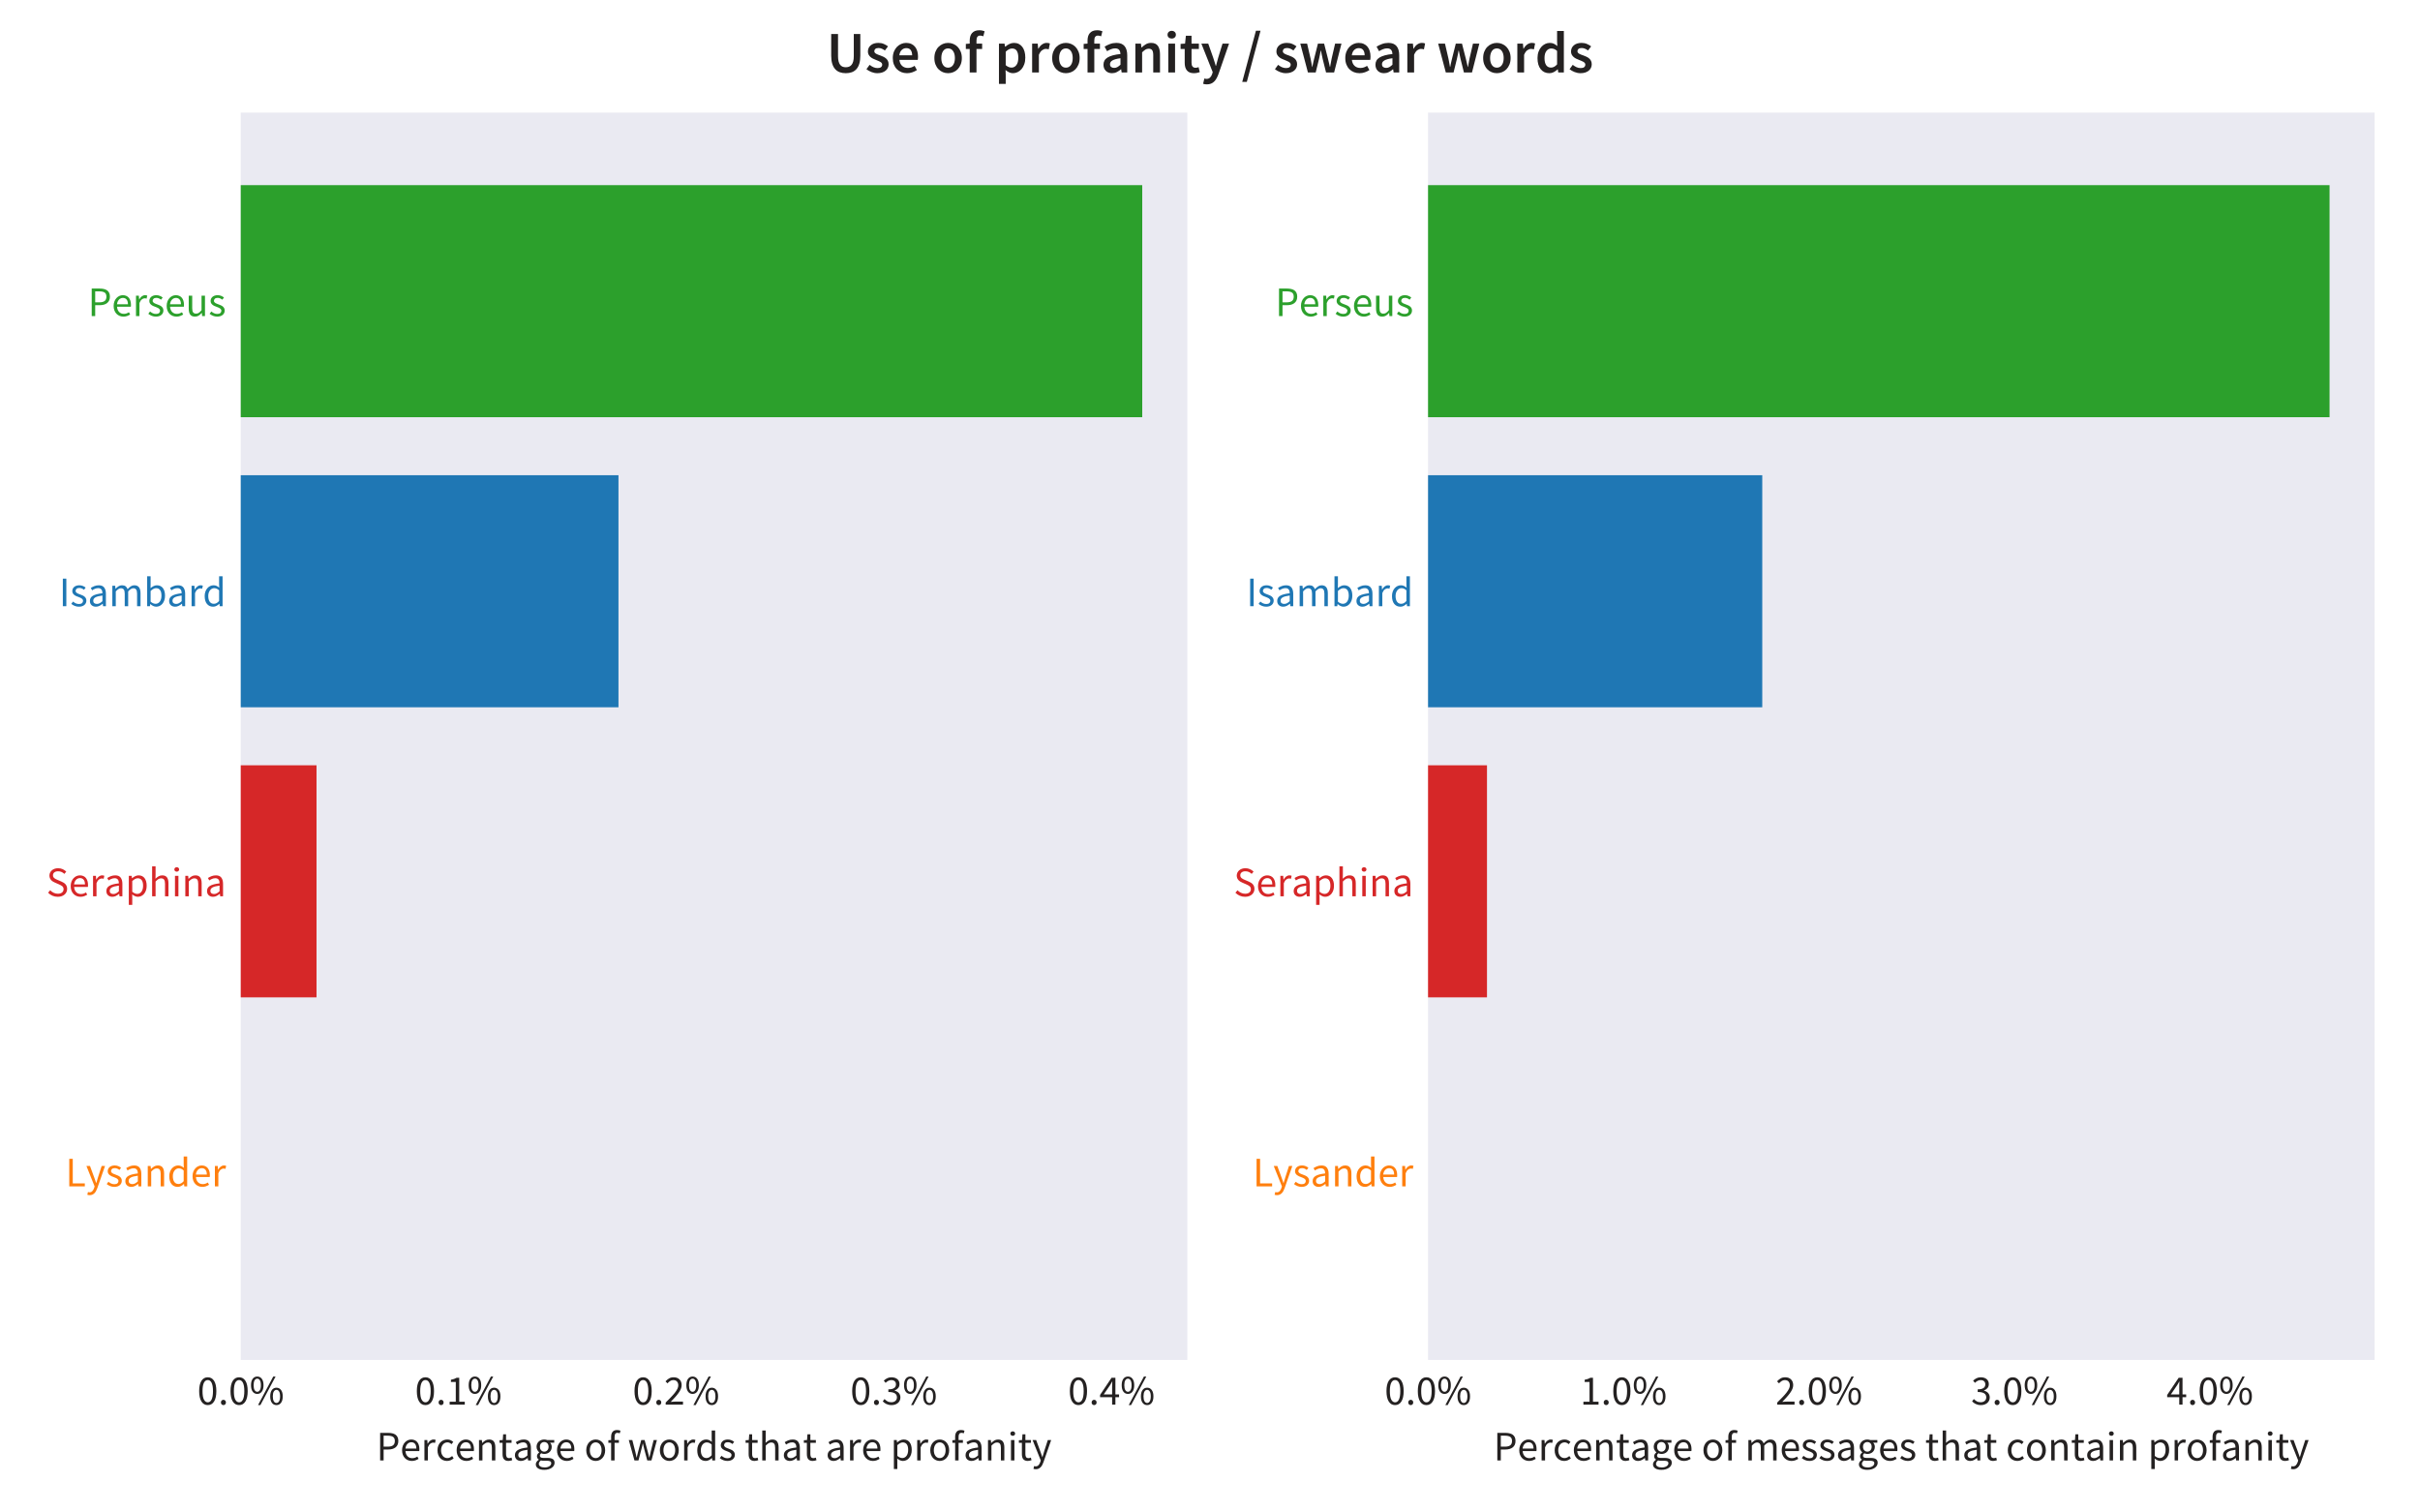 <?xml version="1.0" encoding="utf-8" standalone="no"?>
<!DOCTYPE svg PUBLIC "-//W3C//DTD SVG 1.1//EN"
  "http://www.w3.org/Graphics/SVG/1.1/DTD/svg11.dtd">
<!-- Created with matplotlib (https://matplotlib.org/) -->
<svg height="360pt" version="1.1" viewBox="0 0 576 360" width="576pt" xmlns="http://www.w3.org/2000/svg" xmlns:xlink="http://www.w3.org/1999/xlink">
 <defs>
  <style type="text/css">
*{stroke-linecap:butt;stroke-linejoin:round;}
  </style>
 </defs>
 <g id="figure_1">
  <g id="patch_1">
   <path d="M 0 360 
L 576 360 
L 576 0 
L 0 0 
z
" style="fill:#ffffff;"/>
  </g>
  <g id="axes_1">
   <g id="patch_2">
    <path d="M 57.3 323.7 
L 282.6 323.7 
L 282.6 26.8 
L 57.3 26.8 
z
" style="fill:#eaeaf2;"/>
   </g>
   <g id="matplotlib.axis_1">
    <g id="xtick_1">
     <g id="line2d_1"/>
     <g id="text_1">
      <!-- 0.0% -->
      <defs>
       <path d="M 24.906 -1.203 
Q 15.203 -1.203 9.797 7.391 
Q 4.406 16 4.406 32.094 
Q 4.406 48.203 9.797 56.594 
Q 15.203 65 24.906 65 
Q 34.5 65 39.891 56.594 
Q 45.297 48.203 45.297 32.094 
Q 45.297 16 39.891 7.391 
Q 34.5 -1.203 24.906 -1.203 
z
M 24.906 5.406 
Q 27.703 5.406 29.953 6.953 
Q 32.203 8.5 33.844 11.75 
Q 35.5 15 36.391 20.047 
Q 37.297 25.094 37.297 32.094 
Q 37.297 39.094 36.391 44.094 
Q 35.5 49.094 33.844 52.25 
Q 32.203 55.406 29.953 56.906 
Q 27.703 58.406 24.906 58.406 
Q 22.094 58.406 19.797 56.906 
Q 17.5 55.406 15.844 52.25 
Q 14.203 49.094 13.297 44.094 
Q 12.406 39.094 12.406 32.094 
Q 12.406 18.094 15.844 11.75 
Q 19.297 5.406 24.906 5.406 
z
" id="SourceSansPro-Regular-48"/>
       <path d="M 12.5 -1.203 
Q 10 -1.203 8.25 0.547 
Q 6.5 2.297 6.5 5 
Q 6.5 7.906 8.25 9.656 
Q 10 11.406 12.5 11.406 
Q 14.906 11.406 16.656 9.656 
Q 18.406 7.906 18.406 5 
Q 18.406 2.297 16.656 0.547 
Q 14.906 -1.203 12.5 -1.203 
z
" id="SourceSansPro-Regular-46"/>
       <path d="M 18.406 25.391 
Q 11.594 25.391 7.547 30.781 
Q 3.5 36.188 3.5 46.188 
Q 3.5 56.094 7.547 61.438 
Q 11.594 66.797 18.406 66.797 
Q 25.094 66.797 29.188 61.438 
Q 33.297 56.094 33.297 46.188 
Q 33.297 36.188 29.188 30.781 
Q 25.094 25.391 18.406 25.391 
z
M 18.406 30.5 
Q 22.203 30.5 24.594 34.438 
Q 27 38.391 27 46.188 
Q 27 54 24.594 57.844 
Q 22.203 61.688 18.406 61.688 
Q 14.5 61.688 12.094 57.844 
Q 9.703 54 9.703 46.188 
Q 9.703 38.391 12.094 34.438 
Q 14.5 30.5 18.406 30.5 
z
M 56.406 66.797 
L 62 66.797 
L 25.797 -1.203 
L 20.203 -1.203 
z
M 64.094 -1.203 
Q 57.297 -1.203 53.25 4.188 
Q 49.203 9.594 49.203 19.594 
Q 49.203 29.5 53.25 34.844 
Q 57.297 40.203 64.094 40.203 
Q 70.797 40.203 74.891 34.844 
Q 79 29.5 79 19.594 
Q 79 9.594 74.891 4.188 
Q 70.797 -1.203 64.094 -1.203 
z
M 64.094 3.906 
Q 67.906 3.906 70.297 7.844 
Q 72.703 11.797 72.703 19.594 
Q 72.703 27.406 70.297 31.25 
Q 67.906 35.094 64.094 35.094 
Q 60.203 35.094 57.797 31.25 
Q 55.406 27.406 55.406 19.594 
Q 55.406 11.797 57.797 7.844 
Q 60.203 3.906 64.094 3.906 
z
" id="SourceSansPro-Regular-37"/>
      </defs>
      <g style="fill:#242121;" transform="translate(46.964 334.32)scale(0.1 -0.1)">
       <use xlink:href="#SourceSansPro-Regular-48"/>
       <use x="49.7" xlink:href="#SourceSansPro-Regular-46"/>
       <use x="74.6" xlink:href="#SourceSansPro-Regular-48"/>
       <use x="124.3" xlink:href="#SourceSansPro-Regular-37"/>
      </g>
     </g>
    </g>
    <g id="xtick_2">
     <g id="line2d_2"/>
     <g id="text_2">
      <!-- 0.1% -->
      <defs>
       <path d="M 7.906 6.797 
L 22.5 6.797 
L 22.5 53.797 
L 10.906 53.797 
L 10.906 59.094 
Q 15.297 59.906 18.547 61.047 
Q 21.797 62.203 24.406 63.797 
L 30.703 63.797 
L 30.703 6.797 
L 43.906 6.797 
L 43.906 0 
L 7.906 0 
z
" id="SourceSansPro-Regular-49"/>
      </defs>
      <g style="fill:#242121;" transform="translate(98.774 334.32)scale(0.1 -0.1)">
       <use xlink:href="#SourceSansPro-Regular-48"/>
       <use x="49.7" xlink:href="#SourceSansPro-Regular-46"/>
       <use x="74.6" xlink:href="#SourceSansPro-Regular-49"/>
       <use x="124.3" xlink:href="#SourceSansPro-Regular-37"/>
      </g>
     </g>
    </g>
    <g id="xtick_3">
     <g id="line2d_3"/>
     <g id="text_3">
      <!-- 0.2% -->
      <defs>
       <path d="M 4 4.906 
Q 11.203 12.094 16.797 17.891 
Q 22.406 23.703 26.203 28.641 
Q 30 33.594 32 37.75 
Q 34 41.906 34 45.797 
Q 34 51.297 31 54.797 
Q 28 58.297 21.906 58.297 
Q 17.906 58.297 14.5 56.047 
Q 11.094 53.797 8.297 50.594 
L 3.594 55.297 
Q 7.594 59.703 12.094 62.344 
Q 16.594 65 22.906 65 
Q 31.797 65 36.891 59.844 
Q 42 54.703 42 46.203 
Q 42 41.703 40.047 37.141 
Q 38.094 32.594 34.641 27.75 
Q 31.203 22.906 26.453 17.656 
Q 21.703 12.406 16 6.5 
Q 18.594 6.703 21.391 6.891 
Q 24.203 7.094 26.703 7.094 
L 45.203 7.094 
L 45.203 0 
L 4 0 
z
" id="SourceSansPro-Regular-50"/>
      </defs>
      <g style="fill:#242121;" transform="translate(150.584 334.32)scale(0.1 -0.1)">
       <use xlink:href="#SourceSansPro-Regular-48"/>
       <use x="49.7" xlink:href="#SourceSansPro-Regular-46"/>
       <use x="74.6" xlink:href="#SourceSansPro-Regular-50"/>
       <use x="124.3" xlink:href="#SourceSansPro-Regular-37"/>
      </g>
     </g>
    </g>
    <g id="xtick_4">
     <g id="line2d_4"/>
     <g id="text_4">
      <!-- 0.3% -->
      <defs>
       <path d="M 23.594 -1.203 
Q 19.797 -1.203 16.641 -0.453 
Q 13.5 0.297 10.891 1.547 
Q 8.297 2.797 6.25 4.391 
Q 4.203 6 2.594 7.797 
L 6.797 13.203 
Q 9.703 10.203 13.547 7.891 
Q 17.406 5.594 23.094 5.594 
Q 28.906 5.594 32.594 8.75 
Q 36.297 11.906 36.297 17.297 
Q 36.297 20.094 35.25 22.438 
Q 34.203 24.797 31.797 26.5 
Q 29.406 28.203 25.5 29.094 
Q 21.594 30 15.906 30 
L 15.906 36.297 
Q 21 36.297 24.453 37.188 
Q 27.906 38.094 30.047 39.688 
Q 32.203 41.297 33.094 43.5 
Q 34 45.703 34 48.203 
Q 34 52.906 31.047 55.594 
Q 28.094 58.297 23 58.297 
Q 19 58.297 15.641 56.5 
Q 12.297 54.703 9.406 51.797 
L 5 57 
Q 8.703 60.5 13.141 62.75 
Q 17.594 65 23.297 65 
Q 27.5 65 31 63.891 
Q 34.5 62.797 37.047 60.75 
Q 39.594 58.703 41 55.703 
Q 42.406 52.703 42.406 48.797 
Q 42.406 43 39.203 39.297 
Q 36 35.594 30.797 33.594 
L 30.797 33.203 
Q 33.703 32.5 36.203 31.141 
Q 38.703 29.797 40.594 27.75 
Q 42.5 25.703 43.547 23 
Q 44.594 20.297 44.594 17 
Q 44.594 12.797 42.938 9.391 
Q 41.297 6 38.438 3.641 
Q 35.594 1.297 31.797 0.047 
Q 28 -1.203 23.594 -1.203 
z
" id="SourceSansPro-Regular-51"/>
      </defs>
      <g style="fill:#242121;" transform="translate(202.394 334.32)scale(0.1 -0.1)">
       <use xlink:href="#SourceSansPro-Regular-48"/>
       <use x="49.7" xlink:href="#SourceSansPro-Regular-46"/>
       <use x="74.6" xlink:href="#SourceSansPro-Regular-51"/>
       <use x="124.3" xlink:href="#SourceSansPro-Regular-37"/>
      </g>
     </g>
    </g>
    <g id="xtick_5">
     <g id="line2d_5"/>
     <g id="text_5">
      <!-- 0.4% -->
      <defs>
       <path d="M 30.406 24.203 
L 30.406 42.703 
Q 30.406 45.297 30.547 48.844 
Q 30.703 52.406 30.906 55 
L 30.5 55 
Q 29.297 52.703 28 50.5 
Q 26.703 48.297 25.297 46 
L 10.406 24.203 
z
M 46.906 17.594 
L 38.203 17.594 
L 38.203 0 
L 30.406 0 
L 30.406 17.594 
L 1.703 17.594 
L 1.703 23 
L 29 63.797 
L 38.203 63.797 
L 38.203 24.203 
L 46.906 24.203 
z
" id="SourceSansPro-Regular-52"/>
      </defs>
      <g style="fill:#242121;" transform="translate(254.204 334.32)scale(0.1 -0.1)">
       <use xlink:href="#SourceSansPro-Regular-48"/>
       <use x="49.7" xlink:href="#SourceSansPro-Regular-46"/>
       <use x="74.6" xlink:href="#SourceSansPro-Regular-52"/>
       <use x="124.3" xlink:href="#SourceSansPro-Regular-37"/>
      </g>
     </g>
    </g>
    <g id="text_6">
     <!-- Percentage of words that are profanity -->
     <defs>
      <path d="M 9 65.594 
L 27.703 65.594 
Q 33.203 65.594 37.75 64.594 
Q 42.297 63.594 45.5 61.344 
Q 48.703 59.094 50.5 55.391 
Q 52.297 51.703 52.297 46.297 
Q 52.297 41.094 50.547 37.297 
Q 48.797 33.5 45.594 31 
Q 42.406 28.5 37.953 27.25 
Q 33.5 26 28.094 26 
L 17.297 26 
L 17.297 0 
L 9 0 
z
M 27.094 32.797 
Q 35.703 32.797 39.844 36.047 
Q 44 39.297 44 46.297 
Q 44 53.406 39.641 56.156 
Q 35.297 58.906 26.703 58.906 
L 17.297 58.906 
L 17.297 32.797 
z
" id="SourceSansPro-Regular-80"/>
      <path d="M 27.906 -1.203 
Q 23 -1.203 18.75 0.547 
Q 14.5 2.297 11.344 5.547 
Q 8.203 8.797 6.391 13.5 
Q 4.594 18.203 4.594 24.203 
Q 4.594 30.203 6.438 34.953 
Q 8.297 39.703 11.344 43 
Q 14.406 46.297 18.297 48.047 
Q 22.203 49.797 26.406 49.797 
Q 31 49.797 34.641 48.188 
Q 38.297 46.594 40.75 43.594 
Q 43.203 40.594 44.5 36.391 
Q 45.797 32.203 45.797 27 
Q 45.797 25.703 45.75 24.453 
Q 45.703 23.203 45.5 22.297 
L 12.703 22.297 
Q 13.203 14.5 17.547 9.953 
Q 21.906 5.406 28.906 5.406 
Q 32.406 5.406 35.344 6.453 
Q 38.297 7.5 41 9.203 
L 43.906 3.797 
Q 40.703 1.797 36.797 0.297 
Q 32.906 -1.203 27.906 -1.203 
z
M 38.594 28.203 
Q 38.594 35.594 35.438 39.438 
Q 32.297 43.297 26.594 43.297 
Q 24 43.297 21.641 42.297 
Q 19.297 41.297 17.391 39.344 
Q 15.5 37.406 14.25 34.594 
Q 13 31.797 12.594 28.203 
z
" id="SourceSansPro-Regular-101"/>
      <path d="M 8.203 48.594 
L 15 48.594 
L 15.703 39.797 
L 16 39.797 
Q 18.5 44.406 22.047 47.094 
Q 25.594 49.797 29.797 49.797 
Q 32.703 49.797 35 48.797 
L 33.406 41.594 
Q 32.203 42 31.203 42.203 
Q 30.203 42.406 28.703 42.406 
Q 25.594 42.406 22.25 39.906 
Q 18.906 37.406 16.406 31.203 
L 16.406 0 
L 8.203 0 
z
" id="SourceSansPro-Regular-114"/>
      <path d="M 27.406 -1.203 
Q 22.594 -1.203 18.391 0.5 
Q 14.203 2.203 11.141 5.453 
Q 8.094 8.703 6.344 13.453 
Q 4.594 18.203 4.594 24.203 
Q 4.594 30.297 6.5 35.047 
Q 8.406 39.797 11.594 43.094 
Q 14.797 46.406 19.047 48.094 
Q 23.297 49.797 28 49.797 
Q 32.797 49.797 36.188 48.094 
Q 39.594 46.406 42.203 44.094 
L 38 38.703 
Q 35.906 40.594 33.547 41.797 
Q 31.203 43 28.297 43 
Q 25 43 22.203 41.641 
Q 19.406 40.297 17.406 37.797 
Q 15.406 35.297 14.25 31.844 
Q 13.094 28.406 13.094 24.203 
Q 13.094 20 14.188 16.594 
Q 15.297 13.203 17.25 10.75 
Q 19.203 8.297 22 6.938 
Q 24.797 5.594 28.094 5.594 
Q 31.5 5.594 34.344 7.047 
Q 37.203 8.5 39.5 10.5 
L 43.094 5 
Q 39.797 2.094 35.797 0.438 
Q 31.797 -1.203 27.406 -1.203 
z
" id="SourceSansPro-Regular-99"/>
      <path d="M 8.203 48.594 
L 15 48.594 
L 15.703 41.594 
L 16 41.594 
Q 19.5 45.094 23.344 47.438 
Q 27.203 49.797 32.297 49.797 
Q 40 49.797 43.547 45 
Q 47.094 40.203 47.094 30.797 
L 47.094 0 
L 38.906 0 
L 38.906 29.703 
Q 38.906 36.594 36.703 39.641 
Q 34.5 42.703 29.703 42.703 
Q 25.906 42.703 23 40.797 
Q 20.094 38.906 16.406 35.203 
L 16.406 0 
L 8.203 0 
z
" id="SourceSansPro-Regular-110"/>
      <path d="M 23.5 -1.203 
Q 19.594 -1.203 16.938 0 
Q 14.297 1.203 12.641 3.297 
Q 11 5.406 10.297 8.406 
Q 9.594 11.406 9.594 15 
L 9.594 41.906 
L 2.406 41.906 
L 2.406 48.094 
L 10 48.594 
L 11 62.203 
L 17.906 62.203 
L 17.906 48.594 
L 31 48.594 
L 31 41.906 
L 17.906 41.906 
L 17.906 14.906 
Q 17.906 10.406 19.547 7.953 
Q 21.203 5.5 25.406 5.5 
Q 26.703 5.5 28.203 5.891 
Q 29.703 6.297 30.906 6.797 
L 32.5 0.594 
Q 30.5 -0.094 28.141 -0.641 
Q 25.797 -1.203 23.5 -1.203 
z
" id="SourceSansPro-Regular-116"/>
      <path d="M 19.406 -1.203 
Q 13.297 -1.203 9.25 2.391 
Q 5.203 6 5.203 12.594 
Q 5.203 20.594 12.297 24.844 
Q 19.406 29.094 35 30.797 
Q 35 33.094 34.547 35.297 
Q 34.094 37.5 33 39.203 
Q 31.906 40.906 29.953 41.953 
Q 28 43 25 43 
Q 20.797 43 17.094 41.391 
Q 13.406 39.797 10.5 37.797 
L 7.297 43.5 
Q 10.703 45.703 15.594 47.75 
Q 20.5 49.797 26.406 49.797 
Q 35.297 49.797 39.297 44.344 
Q 43.297 38.906 43.297 29.797 
L 43.297 0 
L 36.5 0 
L 35.797 5.797 
L 35.5 5.797 
Q 32 2.906 28 0.844 
Q 24 -1.203 19.406 -1.203 
z
M 21.797 5.406 
Q 25.297 5.406 28.391 7.047 
Q 31.5 8.703 35 11.906 
L 35 25.406 
Q 28.906 24.594 24.75 23.5 
Q 20.594 22.406 18.047 20.906 
Q 15.5 19.406 14.344 17.453 
Q 13.203 15.5 13.203 13.203 
Q 13.203 9 15.703 7.203 
Q 18.203 5.406 21.797 5.406 
z
" id="SourceSansPro-Regular-97"/>
      <path d="M 24.594 -22.406 
Q 20.094 -22.406 16.391 -21.547 
Q 12.703 -20.703 10.047 -19 
Q 7.406 -17.297 5.953 -14.891 
Q 4.5 -12.5 4.5 -9.297 
Q 4.5 -6.203 6.391 -3.391 
Q 8.297 -0.594 11.594 1.703 
L 11.594 2.094 
Q 9.797 3.203 8.547 5.141 
Q 7.297 7.094 7.297 10 
Q 7.297 13.094 9 15.391 
Q 10.703 17.703 12.594 19 
L 12.594 19.406 
Q 10.203 21.406 8.25 24.75 
Q 6.297 28.094 6.297 32.5 
Q 6.297 36.5 7.75 39.703 
Q 9.203 42.906 11.703 45.156 
Q 14.203 47.406 17.547 48.594 
Q 20.906 49.797 24.594 49.797 
Q 26.594 49.797 28.344 49.438 
Q 30.094 49.094 31.5 48.594 
L 48.406 48.594 
L 48.406 42.297 
L 38.406 42.297 
Q 40.094 40.594 41.25 38 
Q 42.406 35.406 42.406 32.297 
Q 42.406 28.406 41 25.25 
Q 39.594 22.094 37.188 19.938 
Q 34.797 17.797 31.547 16.594 
Q 28.297 15.406 24.594 15.406 
Q 22.797 15.406 20.891 15.844 
Q 19 16.297 17.297 17.094 
Q 16 16 15.094 14.641 
Q 14.203 13.297 14.203 11.297 
Q 14.203 9 16 7.5 
Q 17.797 6 22.797 6 
L 32.203 6 
Q 40.703 6 44.953 3.25 
Q 49.203 0.5 49.203 -5.594 
Q 49.203 -9 47.5 -12.047 
Q 45.797 -15.094 42.594 -17.391 
Q 39.406 -19.703 34.844 -21.047 
Q 30.297 -22.406 24.594 -22.406 
z
M 24.594 20.906 
Q 26.703 20.906 28.547 21.703 
Q 30.406 22.5 31.844 24 
Q 33.297 25.5 34.094 27.641 
Q 34.906 29.797 34.906 32.5 
Q 34.906 37.906 31.906 40.844 
Q 28.906 43.797 24.594 43.797 
Q 20.297 43.797 17.297 40.844 
Q 14.297 37.906 14.297 32.5 
Q 14.297 29.797 15.094 27.641 
Q 15.906 25.5 17.344 24 
Q 18.797 22.5 20.641 21.703 
Q 22.5 20.906 24.594 20.906 
z
M 25.797 -16.703 
Q 29.297 -16.703 32.141 -15.844 
Q 35 -15 37 -13.641 
Q 39 -12.297 40.094 -10.5 
Q 41.203 -8.703 41.203 -6.797 
Q 41.203 -3.406 38.703 -2.094 
Q 36.203 -0.797 31.406 -0.797 
L 23 -0.797 
Q 21.594 -0.797 19.938 -0.641 
Q 18.297 -0.5 16.703 0 
Q 14.094 -1.906 12.891 -4 
Q 11.703 -6.094 11.703 -8.203 
Q 11.703 -12.094 15.453 -14.391 
Q 19.203 -16.703 25.797 -16.703 
z
" id="SourceSansPro-Regular-103"/>
      <path id="SourceSansPro-Regular-32"/>
      <path d="M 27.094 -1.203 
Q 22.594 -1.203 18.547 0.5 
Q 14.5 2.203 11.391 5.453 
Q 8.297 8.703 6.438 13.453 
Q 4.594 18.203 4.594 24.203 
Q 4.594 30.297 6.438 35.047 
Q 8.297 39.797 11.391 43.094 
Q 14.5 46.406 18.547 48.094 
Q 22.594 49.797 27.094 49.797 
Q 31.594 49.797 35.641 48.094 
Q 39.703 46.406 42.797 43.094 
Q 45.906 39.797 47.75 35.047 
Q 49.594 30.297 49.594 24.203 
Q 49.594 18.203 47.75 13.453 
Q 45.906 8.703 42.797 5.453 
Q 39.703 2.203 35.641 0.5 
Q 31.594 -1.203 27.094 -1.203 
z
M 27.094 5.594 
Q 30.203 5.594 32.797 6.938 
Q 35.406 8.297 37.25 10.75 
Q 39.094 13.203 40.094 16.594 
Q 41.094 20 41.094 24.203 
Q 41.094 28.406 40.094 31.844 
Q 39.094 35.297 37.25 37.797 
Q 35.406 40.297 32.797 41.641 
Q 30.203 43 27.094 43 
Q 24 43 21.391 41.641 
Q 18.797 40.297 16.938 37.797 
Q 15.094 35.297 14.094 31.844 
Q 13.094 28.406 13.094 24.203 
Q 13.094 20 14.094 16.594 
Q 15.094 13.203 16.938 10.75 
Q 18.797 8.297 21.391 6.938 
Q 24 5.594 27.094 5.594 
z
" id="SourceSansPro-Regular-111"/>
      <path d="M 30.094 64.5 
Q 27.406 65.703 24.594 65.703 
Q 17.797 65.703 17.797 56.297 
L 17.797 48.594 
L 28.094 48.594 
L 28.094 41.906 
L 17.797 41.906 
L 17.797 0 
L 9.594 0 
L 9.594 41.906 
L 3 41.906 
L 3 48.094 
L 9.594 48.594 
L 9.594 56.297 
Q 9.594 63.797 13.047 68.094 
Q 16.5 72.406 23.797 72.406 
Q 26.094 72.406 28.141 71.953 
Q 30.203 71.5 31.906 70.797 
z
" id="SourceSansPro-Regular-102"/>
      <path d="M 2.406 48.594 
L 10.797 48.594 
L 18 20.5 
Q 18.797 17 19.5 13.703 
Q 20.203 10.406 20.906 7 
L 21.297 7 
Q 22.094 10.406 22.891 13.75 
Q 23.703 17.094 24.594 20.5 
L 32.094 48.594 
L 40.094 48.594 
L 47.703 20.5 
Q 48.594 17 49.438 13.703 
Q 50.297 10.406 51.094 7 
L 51.5 7 
Q 52.297 10.406 53 13.703 
Q 53.703 17 54.5 20.5 
L 61.594 48.594 
L 69.406 48.594 
L 56.406 0 
L 46.406 0 
L 39.406 26.094 
Q 38.5 29.594 37.75 33 
Q 37 36.406 36.094 40.094 
L 35.703 40.094 
Q 34.906 36.406 34.094 32.953 
Q 33.297 29.5 32.297 26 
L 25.5 0 
L 15.906 0 
z
" id="SourceSansPro-Regular-119"/>
      <path d="M 24.797 -1.203 
Q 15.594 -1.203 10.141 5.391 
Q 4.703 12 4.703 24.203 
Q 4.703 30.094 6.453 34.844 
Q 8.203 39.594 11.094 42.891 
Q 14 46.203 17.797 48 
Q 21.594 49.797 25.797 49.797 
Q 30 49.797 33.094 48.297 
Q 36.203 46.797 39.406 44.203 
L 39 52.5 
L 39 71.203 
L 47.297 71.203 
L 47.297 0 
L 40.5 0 
L 39.797 5.703 
L 39.5 5.703 
Q 36.594 2.906 32.844 0.844 
Q 29.094 -1.203 24.797 -1.203 
z
M 26.594 5.703 
Q 30 5.703 33 7.344 
Q 36 9 39 12.406 
L 39 37.797 
Q 35.906 40.594 33.047 41.75 
Q 30.203 42.906 27.203 42.906 
Q 24.297 42.906 21.75 41.547 
Q 19.203 40.203 17.297 37.75 
Q 15.406 35.297 14.297 31.891 
Q 13.203 28.5 13.203 24.297 
Q 13.203 15.5 16.703 10.594 
Q 20.203 5.703 26.594 5.703 
z
" id="SourceSansPro-Regular-100"/>
      <path d="M 20.906 -1.203 
Q 15.703 -1.203 11 0.688 
Q 6.297 2.594 2.797 5.5 
L 6.906 11 
Q 10.094 8.406 13.438 6.797 
Q 16.797 5.203 21.203 5.203 
Q 26 5.203 28.391 7.391 
Q 30.797 9.594 30.797 12.797 
Q 30.797 14.703 29.797 16.094 
Q 28.797 17.5 27.25 18.547 
Q 25.703 19.594 23.703 20.391 
Q 21.703 21.203 19.703 22 
Q 17.094 22.906 14.5 24.047 
Q 11.906 25.203 9.844 26.844 
Q 7.797 28.5 6.5 30.703 
Q 5.203 32.906 5.203 36 
Q 5.203 38.906 6.344 41.453 
Q 7.5 44 9.641 45.844 
Q 11.797 47.703 14.891 48.75 
Q 18 49.797 21.906 49.797 
Q 26.5 49.797 30.344 48.188 
Q 34.203 46.594 37 44.297 
L 33.094 39.094 
Q 30.594 41 27.891 42.203 
Q 25.203 43.406 22 43.406 
Q 17.406 43.406 15.25 41.297 
Q 13.094 39.203 13.094 36.406 
Q 13.094 34.703 14 33.453 
Q 14.906 32.203 16.406 31.25 
Q 17.906 30.297 19.844 29.547 
Q 21.797 28.797 23.906 28 
Q 26.5 27 29.141 25.891 
Q 31.797 24.797 33.891 23.141 
Q 36 21.5 37.344 19.094 
Q 38.703 16.703 38.703 13.297 
Q 38.703 10.297 37.547 7.688 
Q 36.406 5.094 34.156 3.094 
Q 31.906 1.094 28.547 -0.047 
Q 25.203 -1.203 20.906 -1.203 
z
" id="SourceSansPro-Regular-115"/>
      <path d="M 8.203 71.203 
L 16.406 71.203 
L 16.406 51.797 
L 16.094 41.797 
Q 19.594 45.094 23.391 47.438 
Q 27.203 49.797 32.297 49.797 
Q 40 49.797 43.547 45 
Q 47.094 40.203 47.094 30.797 
L 47.094 0 
L 38.906 0 
L 38.906 29.703 
Q 38.906 36.594 36.703 39.641 
Q 34.5 42.703 29.703 42.703 
Q 25.906 42.703 23 40.797 
Q 20.094 38.906 16.406 35.203 
L 16.406 0 
L 8.203 0 
z
" id="SourceSansPro-Regular-104"/>
      <path d="M 8.203 48.594 
L 15 48.594 
L 15.703 43 
L 16 43 
Q 19.297 45.797 23.25 47.797 
Q 27.203 49.797 31.5 49.797 
Q 36.203 49.797 39.797 48.047 
Q 43.406 46.297 45.797 43.047 
Q 48.203 39.797 49.453 35.25 
Q 50.703 30.703 50.703 25 
Q 50.703 18.797 49 13.938 
Q 47.297 9.094 44.391 5.688 
Q 41.5 2.297 37.703 0.547 
Q 33.906 -1.203 29.703 -1.203 
Q 26.297 -1.203 22.938 0.297 
Q 19.594 1.797 16.203 4.406 
L 16.406 -4.094 
L 16.406 -20.5 
L 8.203 -20.5 
z
M 28.297 5.703 
Q 31.297 5.703 33.844 7.047 
Q 36.406 8.406 38.25 10.844 
Q 40.094 13.297 41.141 16.891 
Q 42.203 20.5 42.203 25 
Q 42.203 29 41.5 32.297 
Q 40.797 35.594 39.25 37.938 
Q 37.703 40.297 35.25 41.594 
Q 32.797 42.906 29.406 42.906 
Q 26.297 42.906 23.141 41.203 
Q 20 39.5 16.406 36.297 
L 16.406 10.797 
Q 19.703 8 22.797 6.844 
Q 25.906 5.703 28.297 5.703 
z
" id="SourceSansPro-Regular-112"/>
      <path d="M 8.203 48.594 
L 16.406 48.594 
L 16.406 0 
L 8.203 0 
z
M 12.406 58.594 
Q 10 58.594 8.344 60.094 
Q 6.703 61.594 6.703 63.906 
Q 6.703 66.297 8.344 67.75 
Q 10 69.203 12.406 69.203 
Q 14.797 69.203 16.438 67.75 
Q 18.094 66.297 18.094 63.906 
Q 18.094 61.594 16.438 60.094 
Q 14.797 58.594 12.406 58.594 
z
" id="SourceSansPro-Regular-105"/>
      <path d="M 9 -20.906 
Q 7.297 -20.906 5.891 -20.656 
Q 4.5 -20.406 3.297 -19.906 
L 4.906 -13.406 
Q 5.703 -13.594 6.703 -13.844 
Q 7.703 -14.094 8.594 -14.094 
Q 12.797 -14.094 15.438 -11.141 
Q 18.094 -8.203 19.594 -3.703 
L 20.703 -0.094 
L 1.203 48.594 
L 9.703 48.594 
L 19.594 21.703 
Q 20.703 18.5 21.953 14.953 
Q 23.203 11.406 24.297 8 
L 24.703 8 
Q 25.797 11.297 26.797 14.891 
Q 27.797 18.5 28.797 21.703 
L 37.5 48.594 
L 45.5 48.594 
L 27.203 -4 
Q 25.906 -7.594 24.297 -10.688 
Q 22.703 -13.797 20.5 -16.047 
Q 18.297 -18.297 15.5 -19.594 
Q 12.703 -20.906 9 -20.906 
z
" id="SourceSansPro-Regular-121"/>
     </defs>
     <g style="fill:#242121;" transform="translate(89.579 347.611)scale(0.1 -0.1)">
      <use xlink:href="#SourceSansPro-Regular-80"/>
      <use x="56.6" xlink:href="#SourceSansPro-Regular-101"/>
      <use x="106.2" xlink:href="#SourceSansPro-Regular-114"/>
      <use x="140.9" xlink:href="#SourceSansPro-Regular-99"/>
      <use x="186.5" xlink:href="#SourceSansPro-Regular-101"/>
      <use x="236.1" xlink:href="#SourceSansPro-Regular-110"/>
      <use x="290.8" xlink:href="#SourceSansPro-Regular-116"/>
      <use x="324.6" xlink:href="#SourceSansPro-Regular-97"/>
      <use x="375" xlink:href="#SourceSansPro-Regular-103"/>
      <use x="425.4" xlink:href="#SourceSansPro-Regular-101"/>
      <use x="475" xlink:href="#SourceSansPro-Regular-32"/>
      <use x="495" xlink:href="#SourceSansPro-Regular-111"/>
      <use x="549.2" xlink:href="#SourceSansPro-Regular-102"/>
      <use x="578.4" xlink:href="#SourceSansPro-Regular-32"/>
      <use x="598.4" xlink:href="#SourceSansPro-Regular-119"/>
      <use x="670.2" xlink:href="#SourceSansPro-Regular-111"/>
      <use x="724.4" xlink:href="#SourceSansPro-Regular-114"/>
      <use x="759.1" xlink:href="#SourceSansPro-Regular-100"/>
      <use x="814.6" xlink:href="#SourceSansPro-Regular-115"/>
      <use x="856.5" xlink:href="#SourceSansPro-Regular-32"/>
      <use x="876.5" xlink:href="#SourceSansPro-Regular-116"/>
      <use x="910.3" xlink:href="#SourceSansPro-Regular-104"/>
      <use x="964.7" xlink:href="#SourceSansPro-Regular-97"/>
      <use x="1015.1" xlink:href="#SourceSansPro-Regular-116"/>
      <use x="1048.9" xlink:href="#SourceSansPro-Regular-32"/>
      <use x="1068.9" xlink:href="#SourceSansPro-Regular-97"/>
      <use x="1119.3" xlink:href="#SourceSansPro-Regular-114"/>
      <use x="1154" xlink:href="#SourceSansPro-Regular-101"/>
      <use x="1203.6" xlink:href="#SourceSansPro-Regular-32"/>
      <use x="1223.6" xlink:href="#SourceSansPro-Regular-112"/>
      <use x="1279.1" xlink:href="#SourceSansPro-Regular-114"/>
      <use x="1313.8" xlink:href="#SourceSansPro-Regular-111"/>
      <use x="1368" xlink:href="#SourceSansPro-Regular-102"/>
      <use x="1397.2" xlink:href="#SourceSansPro-Regular-97"/>
      <use x="1447.6" xlink:href="#SourceSansPro-Regular-110"/>
      <use x="1502.3" xlink:href="#SourceSansPro-Regular-105"/>
      <use x="1526.9" xlink:href="#SourceSansPro-Regular-116"/>
      <use x="1560.7" xlink:href="#SourceSansPro-Regular-121"/>
     </g>
    </g>
   </g>
   <g id="matplotlib.axis_2">
    <g id="ytick_1">
     <g id="line2d_6"/>
     <g id="text_7">
      <!-- Lysander -->
      <defs>
       <path d="M 9 65.594 
L 17.297 65.594 
L 17.297 7.094 
L 46 7.094 
L 46 0 
L 9 0 
z
" id="SourceSansPro-Regular-76"/>
      </defs>
      <g style="fill:#ff7f0e;" transform="translate(15.589 282.38)scale(0.1 -0.1)">
       <use xlink:href="#SourceSansPro-Regular-76"/>
       <use x="48.6" xlink:href="#SourceSansPro-Regular-121"/>
       <use x="95.3" xlink:href="#SourceSansPro-Regular-115"/>
       <use x="137.2" xlink:href="#SourceSansPro-Regular-97"/>
       <use x="187.6" xlink:href="#SourceSansPro-Regular-110"/>
       <use x="242.3" xlink:href="#SourceSansPro-Regular-100"/>
       <use x="297.8" xlink:href="#SourceSansPro-Regular-101"/>
       <use x="347.4" xlink:href="#SourceSansPro-Regular-114"/>
      </g>
     </g>
    </g>
    <g id="ytick_2">
     <g id="line2d_7"/>
     <g id="text_8">
      <!-- Seraphina -->
      <defs>
       <path d="M 27.203 -1.203 
Q 20.297 -1.203 14.391 1.391 
Q 8.5 4 4.203 8.5 
L 9.203 14.297 
Q 12.703 10.594 17.453 8.344 
Q 22.203 6.094 27.297 6.094 
Q 33.797 6.094 37.391 9.047 
Q 41 12 41 16.797 
Q 41 19.297 40.141 21.047 
Q 39.297 22.797 37.844 24.047 
Q 36.406 25.297 34.406 26.297 
Q 32.406 27.297 30.094 28.406 
L 20.703 32.5 
Q 18.406 33.5 16 34.891 
Q 13.594 36.297 11.688 38.297 
Q 9.797 40.297 8.594 43.047 
Q 7.406 45.797 7.406 49.406 
Q 7.406 53.094 8.953 56.297 
Q 10.5 59.5 13.25 61.844 
Q 16 64.203 19.75 65.5 
Q 23.5 66.797 28 66.797 
Q 33.906 66.797 38.906 64.547 
Q 43.906 62.297 47.406 58.703 
L 42.906 53.297 
Q 39.906 56.203 36.25 57.844 
Q 32.594 59.5 28 59.5 
Q 22.5 59.5 19.141 56.953 
Q 15.797 54.406 15.797 49.906 
Q 15.797 47.5 16.75 45.844 
Q 17.703 44.203 19.297 42.953 
Q 20.906 41.703 22.797 40.75 
Q 24.703 39.797 26.703 39 
L 36 35 
Q 38.797 33.797 41.297 32.25 
Q 43.797 30.703 45.594 28.641 
Q 47.406 26.594 48.453 23.844 
Q 49.5 21.094 49.5 17.5 
Q 49.5 13.594 47.953 10.188 
Q 46.406 6.797 43.5 4.25 
Q 40.594 1.703 36.5 0.25 
Q 32.406 -1.203 27.203 -1.203 
z
" id="SourceSansPro-Regular-83"/>
      </defs>
      <g style="fill:#d62728;" transform="translate(11.028 213.333)scale(0.1 -0.1)">
       <use xlink:href="#SourceSansPro-Regular-83"/>
       <use x="53.4" xlink:href="#SourceSansPro-Regular-101"/>
       <use x="103" xlink:href="#SourceSansPro-Regular-114"/>
       <use x="137.7" xlink:href="#SourceSansPro-Regular-97"/>
       <use x="188.1" xlink:href="#SourceSansPro-Regular-112"/>
       <use x="243.6" xlink:href="#SourceSansPro-Regular-104"/>
       <use x="298" xlink:href="#SourceSansPro-Regular-105"/>
       <use x="322.6" xlink:href="#SourceSansPro-Regular-110"/>
       <use x="377.3" xlink:href="#SourceSansPro-Regular-97"/>
      </g>
     </g>
    </g>
    <g id="ytick_3">
     <g id="line2d_8"/>
     <g id="text_9">
      <!-- Isambard -->
      <defs>
       <path d="M 9 65.594 
L 17.297 65.594 
L 17.297 0 
L 9 0 
z
" id="SourceSansPro-Regular-73"/>
       <path d="M 8.203 48.594 
L 15 48.594 
L 15.703 41.594 
L 16 41.594 
Q 19.203 45.094 22.953 47.438 
Q 26.703 49.797 31.094 49.797 
Q 36.703 49.797 39.844 47.344 
Q 43 44.906 44.5 40.5 
Q 48.297 44.703 52.141 47.25 
Q 56 49.797 60.5 49.797 
Q 68 49.797 71.641 45 
Q 75.297 40.203 75.297 30.797 
L 75.297 0 
L 67.094 0 
L 67.094 29.703 
Q 67.094 36.594 64.891 39.641 
Q 62.703 42.703 58.094 42.703 
Q 52.594 42.703 45.906 35.203 
L 45.906 0 
L 37.703 0 
L 37.703 29.703 
Q 37.703 36.594 35.5 39.641 
Q 33.297 42.703 28.594 42.703 
Q 23.094 42.703 16.406 35.203 
L 16.406 0 
L 8.203 0 
z
" id="SourceSansPro-Regular-109"/>
       <path d="M 29.703 -1.203 
Q 26.297 -1.203 22.641 0.438 
Q 19 2.094 15.797 5 
L 15.5 5 
L 14.797 0 
L 8.203 0 
L 8.203 71.203 
L 16.406 71.203 
L 16.406 51.797 
L 16.203 43 
Q 19.5 45.906 23.391 47.844 
Q 27.297 49.797 31.406 49.797 
Q 36.094 49.797 39.688 48.047 
Q 43.297 46.297 45.75 43.047 
Q 48.203 39.797 49.453 35.25 
Q 50.703 30.703 50.703 25.094 
Q 50.703 18.906 49 14 
Q 47.297 9.094 44.391 5.688 
Q 41.5 2.297 37.703 0.547 
Q 33.906 -1.203 29.703 -1.203 
z
M 28.297 5.703 
Q 31.297 5.703 33.844 7.047 
Q 36.406 8.406 38.25 10.844 
Q 40.094 13.297 41.141 16.891 
Q 42.203 20.5 42.203 25 
Q 42.203 29 41.5 32.297 
Q 40.797 35.594 39.25 37.938 
Q 37.703 40.297 35.25 41.594 
Q 32.797 42.906 29.406 42.906 
Q 23.5 42.906 16.406 36.297 
L 16.406 10.797 
Q 19.594 8 22.75 6.844 
Q 25.906 5.703 28.297 5.703 
z
" id="SourceSansPro-Regular-98"/>
      </defs>
      <g style="fill:#1f77b4;" transform="translate(14.058 144.287)scale(0.1 -0.1)">
       <use xlink:href="#SourceSansPro-Regular-73"/>
       <use x="26.3" xlink:href="#SourceSansPro-Regular-115"/>
       <use x="68.2" xlink:href="#SourceSansPro-Regular-97"/>
       <use x="118.6" xlink:href="#SourceSansPro-Regular-109"/>
       <use x="201.5" xlink:href="#SourceSansPro-Regular-98"/>
       <use x="256.8" xlink:href="#SourceSansPro-Regular-97"/>
       <use x="307.2" xlink:href="#SourceSansPro-Regular-114"/>
       <use x="341.9" xlink:href="#SourceSansPro-Regular-100"/>
      </g>
     </g>
    </g>
    <g id="ytick_4">
     <g id="line2d_9"/>
     <g id="text_10">
      <!-- Perseus -->
      <defs>
       <path d="M 22.406 -1.203 
Q 14.594 -1.203 11.047 3.594 
Q 7.5 8.406 7.5 17.797 
L 7.5 48.594 
L 15.797 48.594 
L 15.797 18.906 
Q 15.797 12 17.938 8.953 
Q 20.094 5.906 24.906 5.906 
Q 28.703 5.906 31.594 7.844 
Q 34.5 9.797 38 14.094 
L 38 48.594 
L 46.203 48.594 
L 46.203 0 
L 39.406 0 
L 38.703 7.594 
L 38.406 7.594 
Q 35 3.594 31.25 1.188 
Q 27.5 -1.203 22.406 -1.203 
z
" id="SourceSansPro-Regular-117"/>
      </defs>
      <g style="fill:#2ca02c;" transform="translate(20.93 75.24)scale(0.1 -0.1)">
       <use xlink:href="#SourceSansPro-Regular-80"/>
       <use x="56.6" xlink:href="#SourceSansPro-Regular-101"/>
       <use x="106.2" xlink:href="#SourceSansPro-Regular-114"/>
       <use x="140.9" xlink:href="#SourceSansPro-Regular-115"/>
       <use x="182.8" xlink:href="#SourceSansPro-Regular-101"/>
       <use x="232.4" xlink:href="#SourceSansPro-Regular-117"/>
       <use x="286.8" xlink:href="#SourceSansPro-Regular-115"/>
      </g>
     </g>
    </g>
   </g>
   <g id="patch_3">
    <path clip-path="url(#pda312e692f)" d="M 57.3 306.438 
L 57.3 306.438 
L 57.3 251.201 
L 57.3 251.201 
z
" style="fill:#ff7f0e;"/>
   </g>
   <g id="patch_4">
    <path clip-path="url(#pda312e692f)" d="M 57.3 237.392 
L 75.338 237.392 
L 75.338 182.155 
L 57.3 182.155 
z
" style="fill:#d62728;"/>
   </g>
   <g id="patch_5">
    <path clip-path="url(#pda312e692f)" d="M 57.3 168.345 
L 147.208 168.345 
L 147.208 113.108 
L 57.3 113.108 
z
" style="fill:#1f77b4;"/>
   </g>
   <g id="patch_6">
    <path clip-path="url(#pda312e692f)" d="M 57.3 99.299 
L 271.871 99.299 
L 271.871 44.062 
L 57.3 44.062 
z
" style="fill:#2ca02c;"/>
   </g>
   <g id="patch_7">
    <path d="M 57.3 323.7 
L 57.3 26.8 
" style="fill:none;"/>
   </g>
   <g id="patch_8">
    <path d="M 282.6 323.7 
L 282.6 26.8 
" style="fill:none;"/>
   </g>
   <g id="patch_9">
    <path d="M 57.3 323.7 
L 282.6 323.7 
" style="fill:none;"/>
   </g>
   <g id="patch_10">
    <path d="M 57.3 26.8 
L 282.6 26.8 
" style="fill:none;"/>
   </g>
   <g id="text_11">
    <!--   -->
    <defs>
     <path id="SourceSansPro-Semibold-32"/>
    </defs>
    <g style="fill:#242121;" transform="translate(168.55 20.8)scale(0.14 -0.14)">
     <use xlink:href="#SourceSansPro-Semibold-32"/>
    </g>
   </g>
  </g>
  <g id="axes_2">
   <g id="patch_11">
    <path d="M 339.9 323.7 
L 565.2 323.7 
L 565.2 26.8 
L 339.9 26.8 
z
" style="fill:#eaeaf2;"/>
   </g>
   <g id="matplotlib.axis_3">
    <g id="xtick_6">
     <g id="line2d_10"/>
     <g id="text_12">
      <!-- 0.0% -->
      <g style="fill:#242121;" transform="translate(329.564 334.32)scale(0.1 -0.1)">
       <use xlink:href="#SourceSansPro-Regular-48"/>
       <use x="49.7" xlink:href="#SourceSansPro-Regular-46"/>
       <use x="74.6" xlink:href="#SourceSansPro-Regular-48"/>
       <use x="124.3" xlink:href="#SourceSansPro-Regular-37"/>
      </g>
     </g>
    </g>
    <g id="xtick_7">
     <g id="line2d_11"/>
     <g id="text_13">
      <!-- 1.0% -->
      <g style="fill:#242121;" transform="translate(376.087 334.32)scale(0.1 -0.1)">
       <use xlink:href="#SourceSansPro-Regular-49"/>
       <use x="49.7" xlink:href="#SourceSansPro-Regular-46"/>
       <use x="74.6" xlink:href="#SourceSansPro-Regular-48"/>
       <use x="124.3" xlink:href="#SourceSansPro-Regular-37"/>
      </g>
     </g>
    </g>
    <g id="xtick_8">
     <g id="line2d_12"/>
     <g id="text_14">
      <!-- 2.0% -->
      <g style="fill:#242121;" transform="translate(422.61 334.32)scale(0.1 -0.1)">
       <use xlink:href="#SourceSansPro-Regular-50"/>
       <use x="49.7" xlink:href="#SourceSansPro-Regular-46"/>
       <use x="74.6" xlink:href="#SourceSansPro-Regular-48"/>
       <use x="124.3" xlink:href="#SourceSansPro-Regular-37"/>
      </g>
     </g>
    </g>
    <g id="xtick_9">
     <g id="line2d_13"/>
     <g id="text_15">
      <!-- 3.0% -->
      <g style="fill:#242121;" transform="translate(469.133 334.32)scale(0.1 -0.1)">
       <use xlink:href="#SourceSansPro-Regular-51"/>
       <use x="49.7" xlink:href="#SourceSansPro-Regular-46"/>
       <use x="74.6" xlink:href="#SourceSansPro-Regular-48"/>
       <use x="124.3" xlink:href="#SourceSansPro-Regular-37"/>
      </g>
     </g>
    </g>
    <g id="xtick_10">
     <g id="line2d_14"/>
     <g id="text_16">
      <!-- 4.0% -->
      <g style="fill:#242121;" transform="translate(515.656 334.32)scale(0.1 -0.1)">
       <use xlink:href="#SourceSansPro-Regular-52"/>
       <use x="49.7" xlink:href="#SourceSansPro-Regular-46"/>
       <use x="74.6" xlink:href="#SourceSansPro-Regular-48"/>
       <use x="124.3" xlink:href="#SourceSansPro-Regular-37"/>
      </g>
     </g>
    </g>
    <g id="text_17">
     <!-- Percentage of messages that contain profanity -->
     <g style="fill:#242121;" transform="translate(355.488 347.611)scale(0.1 -0.1)">
      <use xlink:href="#SourceSansPro-Regular-80"/>
      <use x="56.6" xlink:href="#SourceSansPro-Regular-101"/>
      <use x="106.2" xlink:href="#SourceSansPro-Regular-114"/>
      <use x="140.9" xlink:href="#SourceSansPro-Regular-99"/>
      <use x="186.5" xlink:href="#SourceSansPro-Regular-101"/>
      <use x="236.1" xlink:href="#SourceSansPro-Regular-110"/>
      <use x="290.8" xlink:href="#SourceSansPro-Regular-116"/>
      <use x="324.6" xlink:href="#SourceSansPro-Regular-97"/>
      <use x="375" xlink:href="#SourceSansPro-Regular-103"/>
      <use x="425.4" xlink:href="#SourceSansPro-Regular-101"/>
      <use x="475" xlink:href="#SourceSansPro-Regular-32"/>
      <use x="495" xlink:href="#SourceSansPro-Regular-111"/>
      <use x="549.2" xlink:href="#SourceSansPro-Regular-102"/>
      <use x="578.4" xlink:href="#SourceSansPro-Regular-32"/>
      <use x="598.4" xlink:href="#SourceSansPro-Regular-109"/>
      <use x="681.3" xlink:href="#SourceSansPro-Regular-101"/>
      <use x="730.9" xlink:href="#SourceSansPro-Regular-115"/>
      <use x="772.8" xlink:href="#SourceSansPro-Regular-115"/>
      <use x="814.7" xlink:href="#SourceSansPro-Regular-97"/>
      <use x="865.1" xlink:href="#SourceSansPro-Regular-103"/>
      <use x="915.5" xlink:href="#SourceSansPro-Regular-101"/>
      <use x="965.1" xlink:href="#SourceSansPro-Regular-115"/>
      <use x="1007" xlink:href="#SourceSansPro-Regular-32"/>
      <use x="1027" xlink:href="#SourceSansPro-Regular-116"/>
      <use x="1060.8" xlink:href="#SourceSansPro-Regular-104"/>
      <use x="1115.2" xlink:href="#SourceSansPro-Regular-97"/>
      <use x="1165.6" xlink:href="#SourceSansPro-Regular-116"/>
      <use x="1199.4" xlink:href="#SourceSansPro-Regular-32"/>
      <use x="1219.4" xlink:href="#SourceSansPro-Regular-99"/>
      <use x="1265" xlink:href="#SourceSansPro-Regular-111"/>
      <use x="1319.2" xlink:href="#SourceSansPro-Regular-110"/>
      <use x="1373.9" xlink:href="#SourceSansPro-Regular-116"/>
      <use x="1407.7" xlink:href="#SourceSansPro-Regular-97"/>
      <use x="1458.1" xlink:href="#SourceSansPro-Regular-105"/>
      <use x="1482.7" xlink:href="#SourceSansPro-Regular-110"/>
      <use x="1537.4" xlink:href="#SourceSansPro-Regular-32"/>
      <use x="1557.4" xlink:href="#SourceSansPro-Regular-112"/>
      <use x="1612.9" xlink:href="#SourceSansPro-Regular-114"/>
      <use x="1647.6" xlink:href="#SourceSansPro-Regular-111"/>
      <use x="1701.8" xlink:href="#SourceSansPro-Regular-102"/>
      <use x="1731" xlink:href="#SourceSansPro-Regular-97"/>
      <use x="1781.4" xlink:href="#SourceSansPro-Regular-110"/>
      <use x="1836.1" xlink:href="#SourceSansPro-Regular-105"/>
      <use x="1860.7" xlink:href="#SourceSansPro-Regular-116"/>
      <use x="1894.5" xlink:href="#SourceSansPro-Regular-121"/>
     </g>
    </g>
   </g>
   <g id="matplotlib.axis_4">
    <g id="ytick_5">
     <g id="line2d_15"/>
     <g id="text_18">
      <!-- Lysander -->
      <g style="fill:#ff7f0e;" transform="translate(298.189 282.38)scale(0.1 -0.1)">
       <use xlink:href="#SourceSansPro-Regular-76"/>
       <use x="48.6" xlink:href="#SourceSansPro-Regular-121"/>
       <use x="95.3" xlink:href="#SourceSansPro-Regular-115"/>
       <use x="137.2" xlink:href="#SourceSansPro-Regular-97"/>
       <use x="187.6" xlink:href="#SourceSansPro-Regular-110"/>
       <use x="242.3" xlink:href="#SourceSansPro-Regular-100"/>
       <use x="297.8" xlink:href="#SourceSansPro-Regular-101"/>
       <use x="347.4" xlink:href="#SourceSansPro-Regular-114"/>
      </g>
     </g>
    </g>
    <g id="ytick_6">
     <g id="line2d_16"/>
     <g id="text_19">
      <!-- Seraphina -->
      <g style="fill:#d62728;" transform="translate(293.628 213.333)scale(0.1 -0.1)">
       <use xlink:href="#SourceSansPro-Regular-83"/>
       <use x="53.4" xlink:href="#SourceSansPro-Regular-101"/>
       <use x="103" xlink:href="#SourceSansPro-Regular-114"/>
       <use x="137.7" xlink:href="#SourceSansPro-Regular-97"/>
       <use x="188.1" xlink:href="#SourceSansPro-Regular-112"/>
       <use x="243.6" xlink:href="#SourceSansPro-Regular-104"/>
       <use x="298" xlink:href="#SourceSansPro-Regular-105"/>
       <use x="322.6" xlink:href="#SourceSansPro-Regular-110"/>
       <use x="377.3" xlink:href="#SourceSansPro-Regular-97"/>
      </g>
     </g>
    </g>
    <g id="ytick_7">
     <g id="line2d_17"/>
     <g id="text_20">
      <!-- Isambard -->
      <g style="fill:#1f77b4;" transform="translate(296.658 144.287)scale(0.1 -0.1)">
       <use xlink:href="#SourceSansPro-Regular-73"/>
       <use x="26.3" xlink:href="#SourceSansPro-Regular-115"/>
       <use x="68.2" xlink:href="#SourceSansPro-Regular-97"/>
       <use x="118.6" xlink:href="#SourceSansPro-Regular-109"/>
       <use x="201.5" xlink:href="#SourceSansPro-Regular-98"/>
       <use x="256.8" xlink:href="#SourceSansPro-Regular-97"/>
       <use x="307.2" xlink:href="#SourceSansPro-Regular-114"/>
       <use x="341.9" xlink:href="#SourceSansPro-Regular-100"/>
      </g>
     </g>
    </g>
    <g id="ytick_8">
     <g id="line2d_18"/>
     <g id="text_21">
      <!-- Perseus -->
      <g style="fill:#2ca02c;" transform="translate(303.53 75.24)scale(0.1 -0.1)">
       <use xlink:href="#SourceSansPro-Regular-80"/>
       <use x="56.6" xlink:href="#SourceSansPro-Regular-101"/>
       <use x="106.2" xlink:href="#SourceSansPro-Regular-114"/>
       <use x="140.9" xlink:href="#SourceSansPro-Regular-115"/>
       <use x="182.8" xlink:href="#SourceSansPro-Regular-101"/>
       <use x="232.4" xlink:href="#SourceSansPro-Regular-117"/>
       <use x="286.8" xlink:href="#SourceSansPro-Regular-115"/>
      </g>
     </g>
    </g>
   </g>
   <g id="patch_12">
    <path clip-path="url(#p7e0e84ba49)" d="M 339.9 306.438 
L 339.9 306.438 
L 339.9 251.201 
L 339.9 251.201 
z
" style="fill:#ff7f0e;"/>
   </g>
   <g id="patch_13">
    <path clip-path="url(#p7e0e84ba49)" d="M 339.9 237.392 
L 353.927 237.392 
L 353.927 182.155 
L 339.9 182.155 
z
" style="fill:#d62728;"/>
   </g>
   <g id="patch_14">
    <path clip-path="url(#p7e0e84ba49)" d="M 339.9 168.345 
L 419.448 168.345 
L 419.448 113.108 
L 339.9 113.108 
z
" style="fill:#1f77b4;"/>
   </g>
   <g id="patch_15">
    <path clip-path="url(#p7e0e84ba49)" d="M 339.9 99.299 
L 554.471 99.299 
L 554.471 44.062 
L 339.9 44.062 
z
" style="fill:#2ca02c;"/>
   </g>
   <g id="patch_16">
    <path d="M 339.9 323.7 
L 339.9 26.8 
" style="fill:none;"/>
   </g>
   <g id="patch_17">
    <path d="M 565.2 323.7 
L 565.2 26.8 
" style="fill:none;"/>
   </g>
   <g id="patch_18">
    <path d="M 339.9 323.7 
L 565.2 323.7 
" style="fill:none;"/>
   </g>
   <g id="patch_19">
    <path d="M 339.9 26.8 
L 565.2 26.8 
" style="fill:none;"/>
   </g>
   <g id="text_22">
    <!--   -->
    <g style="fill:#242121;" transform="translate(451.15 20.8)scale(0.14 -0.14)">
     <use xlink:href="#SourceSansPro-Semibold-32"/>
    </g>
   </g>
  </g>
  <g id="text_23">
   <!-- Use of profanity / swear words -->
   <defs>
    <path d="M 32.797 -1.203 
Q 27.094 -1.203 22.547 0.438 
Q 18 2.094 14.75 5.688 
Q 11.5 9.297 9.75 14.938 
Q 8 20.594 8 28.703 
L 8 65.406 
L 19.594 65.406 
L 19.594 27.797 
Q 19.594 22.5 20.547 18.844 
Q 21.5 15.203 23.25 13 
Q 25 10.797 27.391 9.844 
Q 29.797 8.906 32.797 8.906 
Q 35.797 8.906 38.297 9.844 
Q 40.797 10.797 42.594 13 
Q 44.406 15.203 45.406 18.844 
Q 46.406 22.5 46.406 27.797 
L 46.406 65.406 
L 57.5 65.406 
L 57.5 28.703 
Q 57.5 20.594 55.797 14.938 
Q 54.094 9.297 50.844 5.688 
Q 47.594 2.094 43.047 0.438 
Q 38.5 -1.203 32.797 -1.203 
z
" id="SourceSansPro-Semibold-85"/>
    <path d="M 21 -1.203 
Q 15.906 -1.203 10.953 0.75 
Q 6 2.703 2.406 5.594 
L 7.797 13 
Q 11.094 10.406 14.344 8.953 
Q 17.594 7.5 21.406 7.5 
Q 25.406 7.5 27.297 9.141 
Q 29.203 10.797 29.203 13.406 
Q 29.203 14.906 28.297 16.047 
Q 27.406 17.203 25.906 18.094 
Q 24.406 19 22.5 19.75 
Q 20.594 20.5 18.703 21.297 
Q 16.297 22.203 13.797 23.391 
Q 11.297 24.594 9.344 26.297 
Q 7.406 28 6.156 30.25 
Q 4.906 32.5 4.906 35.594 
Q 4.906 42.094 9.703 46.188 
Q 14.5 50.297 22.797 50.297 
Q 27.906 50.297 32 48.5 
Q 36.094 46.703 39.094 44.406 
L 33.797 37.406 
Q 31.203 39.297 28.547 40.438 
Q 25.906 41.594 23 41.594 
Q 19.297 41.594 17.547 40.047 
Q 15.797 38.5 15.797 36.203 
Q 15.797 34.703 16.641 33.641 
Q 17.5 32.594 18.891 31.797 
Q 20.297 31 22.141 30.297 
Q 24 29.594 26 28.906 
Q 28.5 28 31 26.844 
Q 33.5 25.703 35.547 24 
Q 37.594 22.297 38.844 19.844 
Q 40.094 17.406 40.094 14 
Q 40.094 10.797 38.844 8.047 
Q 37.594 5.297 35.188 3.25 
Q 32.797 1.203 29.188 0 
Q 25.594 -1.203 21 -1.203 
z
" id="SourceSansPro-Semibold-115"/>
    <path d="M 28.297 -1.203 
Q 23.203 -1.203 18.797 0.547 
Q 14.406 2.297 11.094 5.594 
Q 7.797 8.906 5.938 13.656 
Q 4.094 18.406 4.094 24.5 
Q 4.094 30.5 6 35.297 
Q 7.906 40.094 11.047 43.391 
Q 14.203 46.703 18.297 48.5 
Q 22.406 50.297 26.703 50.297 
Q 31.703 50.297 35.5 48.594 
Q 39.297 46.906 41.844 43.797 
Q 44.406 40.703 45.703 36.391 
Q 47 32.094 47 27 
Q 47 25.297 46.844 23.797 
Q 46.703 22.297 46.5 21.406 
L 15.297 21.406 
Q 16.094 14.797 19.938 11.25 
Q 23.797 7.703 29.797 7.703 
Q 33 7.703 35.75 8.641 
Q 38.5 9.594 41.203 11.297 
L 45.094 4.094 
Q 41.594 1.797 37.297 0.297 
Q 33 -1.203 28.297 -1.203 
z
M 37 29.203 
Q 37 34.906 34.547 38.156 
Q 32.094 41.406 27 41.406 
Q 22.594 41.406 19.297 38.297 
Q 16 35.203 15.203 29.203 
z
" id="SourceSansPro-Semibold-101"/>
    <path d="M 27.406 -1.203 
Q 22.797 -1.203 18.594 0.5 
Q 14.406 2.203 11.156 5.5 
Q 7.906 8.797 6 13.594 
Q 4.094 18.406 4.094 24.5 
Q 4.094 30.594 6 35.391 
Q 7.906 40.203 11.156 43.5 
Q 14.406 46.797 18.594 48.547 
Q 22.797 50.297 27.406 50.297 
Q 32 50.297 36.25 48.547 
Q 40.5 46.797 43.703 43.5 
Q 46.906 40.203 48.844 35.391 
Q 50.797 30.594 50.797 24.5 
Q 50.797 18.406 48.844 13.594 
Q 46.906 8.797 43.703 5.5 
Q 40.5 2.203 36.25 0.5 
Q 32 -1.203 27.406 -1.203 
z
M 27.406 8.203 
Q 32.797 8.203 35.891 12.641 
Q 39 17.094 39 24.5 
Q 39 32 35.891 36.453 
Q 32.797 40.906 27.406 40.906 
Q 22 40.906 18.953 36.453 
Q 15.906 32 15.906 24.5 
Q 15.906 17.094 18.953 12.641 
Q 22 8.203 27.406 8.203 
z
" id="SourceSansPro-Semibold-111"/>
    <path d="M 32.406 61.5 
Q 29.703 62.703 27 62.703 
Q 20.797 62.703 20.797 54.406 
L 20.797 49.094 
L 30.406 49.094 
L 30.406 40 
L 20.797 40 
L 20.797 0 
L 9.297 0 
L 9.297 40 
L 2.703 40 
L 2.703 48.594 
L 9.297 49.094 
L 9.297 54.203 
Q 9.297 58 10.188 61.25 
Q 11.094 64.5 13.094 66.844 
Q 15.094 69.203 18.141 70.5 
Q 21.203 71.797 25.594 71.797 
Q 28.203 71.797 30.547 71.297 
Q 32.906 70.797 34.594 70.094 
z
" id="SourceSansPro-Semibold-102"/>
    <path d="M 7.297 49.094 
L 16.797 49.094 
L 17.594 43.906 
L 18 43.906 
Q 21.094 46.5 24.891 48.391 
Q 28.703 50.297 32.797 50.297 
Q 37.406 50.297 40.953 48.547 
Q 44.5 46.797 47 43.5 
Q 49.5 40.203 50.797 35.594 
Q 52.094 31 52.094 25.297 
Q 52.094 19 50.344 14.047 
Q 48.594 9.094 45.688 5.75 
Q 42.797 2.406 39 0.594 
Q 35.203 -1.203 31.094 -1.203 
Q 27.906 -1.203 24.703 0.188 
Q 21.5 1.594 18.5 4.203 
L 18.797 -4 
L 18.797 -19.406 
L 7.297 -19.406 
z
M 28.703 8.297 
Q 33.594 8.297 36.891 12.547 
Q 40.203 16.797 40.203 25.203 
Q 40.203 32.594 37.703 36.688 
Q 35.203 40.797 29.594 40.797 
Q 24.406 40.797 18.797 35.297 
L 18.797 12.406 
Q 21.5 10.094 24 9.188 
Q 26.5 8.297 28.703 8.297 
z
" id="SourceSansPro-Semibold-112"/>
    <path d="M 7.297 49.094 
L 16.797 49.094 
L 17.594 40.406 
L 18 40.406 
Q 20.594 45.203 24.297 47.75 
Q 28 50.297 31.906 50.297 
Q 35.406 50.297 37.5 49.297 
L 35.5 39.297 
Q 34.203 39.703 33.094 39.891 
Q 32 40.094 30.406 40.094 
Q 27.5 40.094 24.297 37.844 
Q 21.094 35.594 18.797 30 
L 18.797 0 
L 7.297 0 
z
" id="SourceSansPro-Semibold-114"/>
    <path d="M 19.203 -1.203 
Q 12.703 -1.203 8.703 2.75 
Q 4.703 6.703 4.703 13.203 
Q 4.703 17.094 6.344 20.141 
Q 8 23.203 11.547 25.391 
Q 15.094 27.594 20.547 29.094 
Q 26 30.594 33.594 31.406 
Q 33.5 33.297 33.047 35.047 
Q 32.594 36.797 31.547 38.141 
Q 30.5 39.5 28.797 40.25 
Q 27.094 41 24.594 41 
Q 21 41 17.547 39.594 
Q 14.094 38.203 10.797 36.203 
L 6.594 43.906 
Q 10.703 46.5 15.797 48.391 
Q 20.906 50.297 26.797 50.297 
Q 36 50.297 40.547 44.844 
Q 45.094 39.406 45.094 29.094 
L 45.094 0 
L 35.594 0 
L 34.797 5.406 
L 34.406 5.406 
Q 31.094 2.594 27.344 0.688 
Q 23.594 -1.203 19.203 -1.203 
z
M 22.906 7.797 
Q 25.906 7.797 28.344 9.188 
Q 30.797 10.594 33.594 13.203 
L 33.594 24.203 
Q 28.594 23.594 25.188 22.594 
Q 21.797 21.594 19.688 20.344 
Q 17.594 19.094 16.688 17.5 
Q 15.797 15.906 15.797 14.094 
Q 15.797 10.797 17.797 9.297 
Q 19.797 7.797 22.906 7.797 
z
" id="SourceSansPro-Semibold-97"/>
    <path d="M 7.297 49.094 
L 16.797 49.094 
L 17.594 42.5 
L 18 42.5 
Q 21.297 45.703 25.141 48 
Q 29 50.297 34.094 50.297 
Q 42 50.297 45.594 45.25 
Q 49.203 40.203 49.203 30.797 
L 49.203 0 
L 37.703 0 
L 37.703 29.297 
Q 37.703 35.406 35.891 37.906 
Q 34.094 40.406 30 40.406 
Q 26.797 40.406 24.344 38.844 
Q 21.906 37.297 18.797 34.297 
L 18.797 0 
L 7.297 0 
z
" id="SourceSansPro-Semibold-110"/>
    <path d="M 7.297 49.094 
L 18.797 49.094 
L 18.797 0 
L 7.297 0 
z
M 13.094 57.703 
Q 10 57.703 8 59.5 
Q 6 61.297 6 64.203 
Q 6 67.094 8 68.938 
Q 10 70.797 13.094 70.797 
Q 16.203 70.797 18.203 68.938 
Q 20.203 67.094 20.203 64.203 
Q 20.203 61.297 18.203 59.5 
Q 16.203 57.703 13.094 57.703 
z
" id="SourceSansPro-Semibold-105"/>
    <path d="M 24.594 -1.203 
Q 20.297 -1.203 17.344 0.094 
Q 14.406 1.406 12.547 3.75 
Q 10.703 6.094 9.844 9.344 
Q 9 12.594 9 16.594 
L 9 40 
L 2 40 
L 2 48.594 
L 9.594 49.094 
L 11 62.5 
L 20.594 62.5 
L 20.594 49.094 
L 33.094 49.094 
L 33.094 40 
L 20.594 40 
L 20.594 16.594 
Q 20.594 8 27.5 8 
Q 28.797 8 30.141 8.297 
Q 31.5 8.594 32.594 9.094 
L 34.594 0.594 
Q 32.594 -0.094 30.047 -0.641 
Q 27.5 -1.203 24.594 -1.203 
z
" id="SourceSansPro-Semibold-116"/>
    <path d="M 10.594 -20.203 
Q 8.594 -20.203 7.094 -19.953 
Q 5.594 -19.703 4.203 -19.203 
L 6.297 -10.203 
Q 7 -10.406 7.953 -10.656 
Q 8.906 -10.906 9.797 -10.906 
Q 13.703 -10.906 16.047 -8.547 
Q 18.406 -6.203 19.594 -2.5 
L 20.5 0.594 
L 1.203 49.094 
L 12.906 49.094 
L 21.406 25 
Q 22.5 21.797 23.547 18.25 
Q 24.594 14.703 25.703 11.203 
L 26.094 11.203 
Q 27 14.594 27.953 18.141 
Q 28.906 21.703 29.797 25 
L 37.203 49.094 
L 48.297 49.094 
L 30.5 -2.203 
Q 29 -6.406 27.203 -9.703 
Q 25.406 -13 23.047 -15.344 
Q 20.703 -17.703 17.641 -18.953 
Q 14.594 -20.203 10.594 -20.203 
z
" id="SourceSansPro-Semibold-121"/>
    <path d="M 24.5 71 
L 32.297 71 
L 9 -16 
L 1.203 -16 
z
" id="SourceSansPro-Semibold-47"/>
    <path d="M 2.406 49.094 
L 14 49.094 
L 19.906 23.594 
Q 20.703 20.094 21.25 16.594 
Q 21.797 13.094 22.5 9.5 
L 22.906 9.5 
Q 23.594 13.094 24.344 16.594 
Q 25.094 20.094 26 23.594 
L 32.406 49.094 
L 42.906 49.094 
L 49.406 23.594 
Q 50.297 20.094 51.094 16.594 
Q 51.906 13.094 52.703 9.5 
L 53.094 9.5 
Q 53.797 13.094 54.391 16.594 
Q 55 20.094 55.703 23.594 
L 61.594 49.094 
L 72.406 49.094 
L 59.906 0 
L 46.203 0 
L 40.5 22.906 
Q 39.703 26.406 39 29.844 
Q 38.297 33.297 37.5 37.203 
L 37.094 37.203 
Q 36.406 33.297 35.703 29.797 
Q 35 26.297 34.203 22.797 
L 28.594 0 
L 15.406 0 
z
" id="SourceSansPro-Semibold-119"/>
    <path d="M 24.5 -1.203 
Q 15.203 -1.203 9.75 5.547 
Q 4.297 12.297 4.297 24.5 
Q 4.297 30.5 6.047 35.297 
Q 7.797 40.094 10.688 43.391 
Q 13.594 46.703 17.344 48.5 
Q 21.094 50.297 25.094 50.297 
Q 29.297 50.297 32.188 48.844 
Q 35.094 47.406 38 44.906 
L 37.594 52.797 
L 37.594 70.594 
L 49.094 70.594 
L 49.094 0 
L 39.594 0 
L 38.797 5.297 
L 38.406 5.297 
Q 35.703 2.594 32.094 0.688 
Q 28.5 -1.203 24.5 -1.203 
z
M 27.297 8.297 
Q 32.797 8.297 37.594 13.797 
L 37.594 36.703 
Q 35 39 32.547 39.891 
Q 30.094 40.797 27.594 40.797 
Q 22.797 40.797 19.5 36.594 
Q 16.203 32.406 16.203 24.594 
Q 16.203 16.594 19.047 12.438 
Q 21.906 8.297 27.297 8.297 
z
" id="SourceSansPro-Semibold-100"/>
   </defs>
   <g style="fill:#242121;" transform="translate(196.72 17.252)scale(0.14 -0.14)">
    <use xlink:href="#SourceSansPro-Semibold-85"/>
    <use x="65.5" xlink:href="#SourceSansPro-Semibold-115"/>
    <use x="108.6" xlink:href="#SourceSansPro-Semibold-101"/>
    <use x="159.3" xlink:href="#SourceSansPro-Semibold-32"/>
    <use x="179.3" xlink:href="#SourceSansPro-Semibold-111"/>
    <use x="234.2" xlink:href="#SourceSansPro-Semibold-102"/>
    <use x="265.9" xlink:href="#SourceSansPro-Semibold-32"/>
    <use x="285.9" xlink:href="#SourceSansPro-Semibold-112"/>
    <use x="342.3" xlink:href="#SourceSansPro-Semibold-114"/>
    <use x="379.6" xlink:href="#SourceSansPro-Semibold-111"/>
    <use x="434.5" xlink:href="#SourceSansPro-Semibold-102"/>
    <use x="466.2" xlink:href="#SourceSansPro-Semibold-97"/>
    <use x="517.8" xlink:href="#SourceSansPro-Semibold-110"/>
    <use x="573.8" xlink:href="#SourceSansPro-Semibold-105"/>
    <use x="600" xlink:href="#SourceSansPro-Semibold-116"/>
    <use x="636.1" xlink:href="#SourceSansPro-Semibold-121"/>
    <use x="685.6" xlink:href="#SourceSansPro-Semibold-32"/>
    <use x="705.6" xlink:href="#SourceSansPro-Semibold-47"/>
    <use x="740" xlink:href="#SourceSansPro-Semibold-32"/>
    <use x="760" xlink:href="#SourceSansPro-Semibold-115"/>
    <use x="803.1" xlink:href="#SourceSansPro-Semibold-119"/>
    <use x="877.9" xlink:href="#SourceSansPro-Semibold-101"/>
    <use x="928.6" xlink:href="#SourceSansPro-Semibold-97"/>
    <use x="980.2" xlink:href="#SourceSansPro-Semibold-114"/>
    <use x="1017.5" xlink:href="#SourceSansPro-Semibold-32"/>
    <use x="1037.5" xlink:href="#SourceSansPro-Semibold-119"/>
    <use x="1112.3" xlink:href="#SourceSansPro-Semibold-111"/>
    <use x="1167.2" xlink:href="#SourceSansPro-Semibold-114"/>
    <use x="1204.5" xlink:href="#SourceSansPro-Semibold-100"/>
    <use x="1260.9" xlink:href="#SourceSansPro-Semibold-115"/>
   </g>
  </g>
 </g>
 <defs>
  <clipPath id="pda312e692f">
   <rect height="296.9" width="225.3" x="57.3" y="26.8"/>
  </clipPath>
  <clipPath id="p7e0e84ba49">
   <rect height="296.9" width="225.3" x="339.9" y="26.8"/>
  </clipPath>
 </defs>
</svg>
